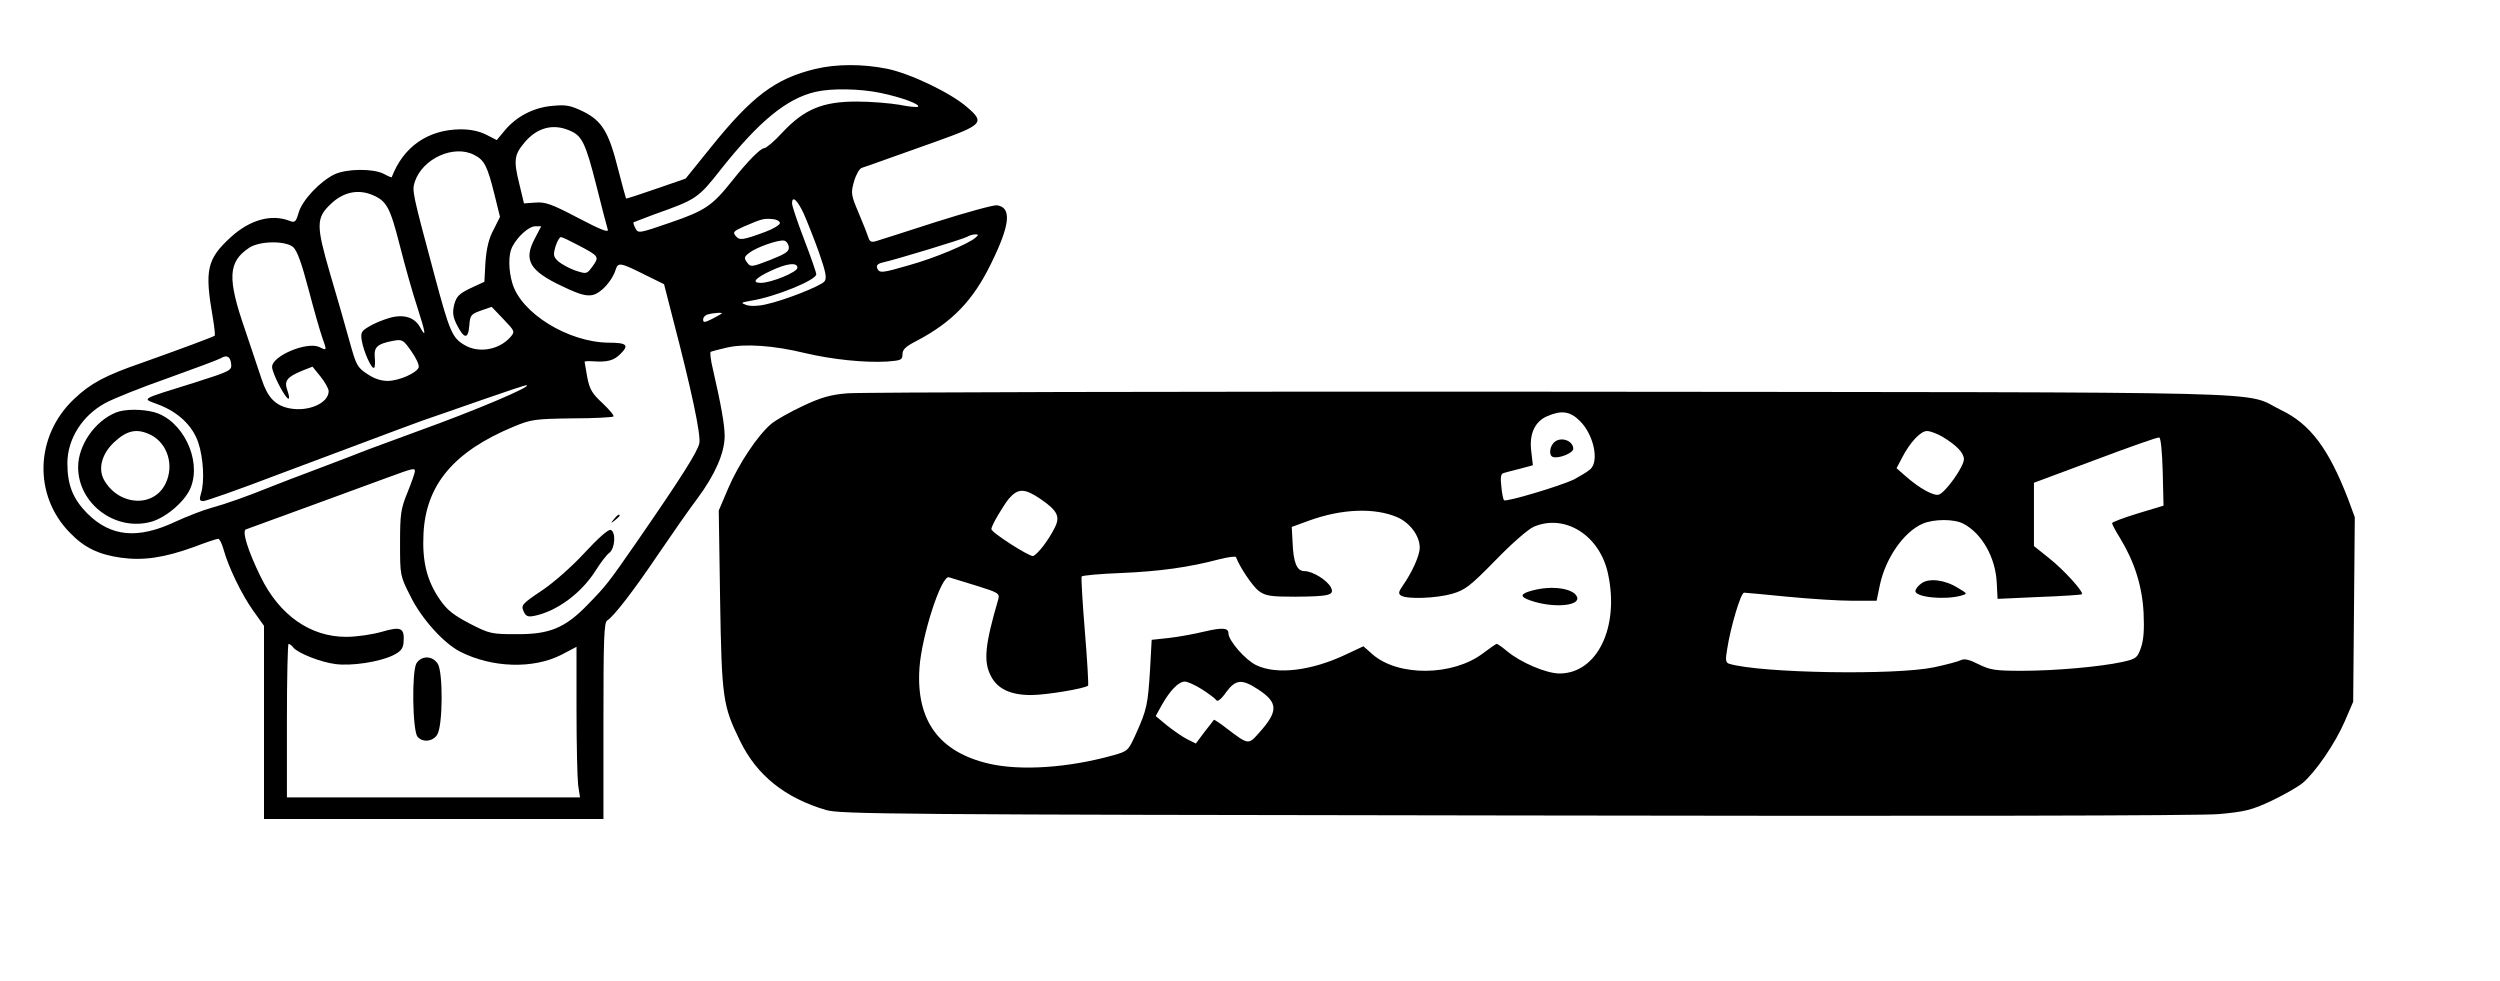<?xml version="1.0" standalone="no"?>
<!DOCTYPE svg PUBLIC "-//W3C//DTD SVG 20010904//EN"
 "http://www.w3.org/TR/2001/REC-SVG-20010904/DTD/svg10.dtd">
<svg version="1.0" xmlns="http://www.w3.org/2000/svg"
 width="928pt" height="364pt" viewBox="0 0 928 364"
 preserveAspectRatio="xMidYMid meet">

<g transform="translate(0,364) scale(0.1,-0.1)"
fill="#000000" stroke="none">
<path d="M3026 3384 c-148 -36 -234 -100 -389 -293 l-92 -114 -110 -38 c-60
-21 -110 -37 -111 -36 -1 1 -14 49 -29 107 -35 140 -60 181 -130 216 -48 23
-64 26 -115 21 -70 -6 -134 -40 -177 -92 l-29 -35 -39 20 c-26 13 -58 20 -95
20 -122 -1 -213 -65 -256 -178 -1 -1 -14 4 -30 13 -40 20 -137 19 -182 -2 -54
-26 -119 -95 -133 -141 -11 -37 -14 -40 -36 -31 -67 25 -146 3 -217 -62 -88
-81 -97 -121 -66 -298 6 -35 9 -65 7 -67 -4 -4 -122 -48 -271 -101 -136 -47
-190 -76 -251 -134 -145 -137 -152 -357 -16 -496 53 -55 105 -81 189 -93 85
-12 162 0 273 40 44 17 84 30 89 30 5 0 14 -18 20 -40 18 -65 67 -167 110
-227 l40 -56 0 -359 0 -358 630 0 630 0 0 365 c0 300 2 365 14 372 23 13 98
110 191 248 49 72 113 164 144 205 66 89 100 168 101 230 0 43 -13 116 -44
251 -8 32 -11 61 -8 63 4 2 31 9 61 16 66 15 173 8 291 -21 98 -23 219 -36
303 -31 52 4 57 6 57 27 0 18 12 29 53 50 131 69 209 149 276 287 71 144 77
208 22 216 -12 2 -113 -26 -224 -61 -111 -36 -212 -68 -225 -72 -16 -5 -24 -2
-28 12 -3 10 -19 51 -36 91 -29 68 -30 75 -18 118 7 25 20 48 29 51 9 3 39 13
66 23 28 10 120 43 205 73 179 64 187 72 119 130 -61 53 -212 125 -297 142
-90 18 -188 18 -266 -1z m243 -89 c77 -16 147 -42 139 -51 -3 -3 -35 0 -69 7
-35 6 -107 12 -159 12 -126 0 -194 -28 -275 -114 -30 -33 -61 -59 -68 -59 -14
0 -62 -49 -120 -122 -73 -92 -100 -110 -228 -154 -116 -40 -120 -41 -130 -22
-6 11 -9 21 -7 23 2 1 36 14 76 29 158 56 163 59 250 170 141 177 242 260 349
285 60 14 165 12 242 -4z m-1156 -139 c47 -19 60 -44 101 -206 20 -80 39 -153
42 -162 4 -13 -26 -1 -110 43 -99 52 -122 60 -159 57 l-42 -3 -18 75 c-21 85
-18 106 20 151 46 55 105 71 166 45z m-353 -91 c38 -19 49 -41 75 -145 l21
-85 -24 -48 c-18 -33 -26 -69 -30 -120 l-4 -73 -52 -24 c-43 -21 -52 -31 -60
-61 -7 -29 -5 -45 10 -75 27 -53 42 -54 46 -3 3 39 6 43 43 56 l40 14 44 -46
c43 -45 43 -46 25 -67 -43 -48 -119 -60 -171 -28 -44 26 -54 49 -108 250 -86
321 -86 321 -75 356 29 86 145 138 220 99z m-377 -149 c52 -22 65 -45 101
-187 19 -75 48 -178 65 -229 31 -96 34 -118 11 -76 -20 38 -61 51 -114 36 -24
-7 -59 -21 -76 -32 -29 -17 -32 -23 -27 -53 7 -41 37 -108 46 -100 3 3 4 21 2
40 -3 37 10 49 69 60 33 6 37 4 67 -39 18 -25 30 -52 27 -60 -8 -21 -72 -49
-114 -50 -25 0 -51 8 -77 26 -37 24 -41 33 -65 119 -14 52 -47 166 -73 254
-52 179 -52 206 3 258 46 44 101 56 155 33z m1600 -68 c13 -29 39 -95 57 -145
26 -75 30 -96 20 -108 -14 -17 -151 -71 -218 -85 -29 -7 -58 -7 -72 -2 -22 8
-20 9 19 16 88 14 241 76 241 98 0 6 -20 64 -45 129 -25 65 -45 125 -45 134 0
30 19 14 43 -37z m-88 -36 c0 -7 -25 -22 -55 -33 -84 -31 -95 -32 -109 -15
-12 14 -8 18 30 35 68 29 72 30 104 28 17 -1 30 -8 30 -15z m-910 -58 c-43
-80 -19 -120 105 -178 61 -29 86 -36 110 -31 31 7 72 52 85 93 9 29 17 28 105
-16 l75 -37 32 -125 c69 -264 105 -433 99 -465 -6 -31 -66 -126 -234 -369
-104 -150 -111 -159 -180 -230 -84 -87 -142 -111 -264 -110 -93 0 -100 1 -174
39 -61 32 -84 50 -111 89 -49 71 -66 142 -61 245 9 182 113 305 334 397 65 27
78 29 217 31 82 0 151 4 154 7 4 3 -15 25 -40 49 -39 36 -48 51 -57 96 -5 30
-10 56 -10 58 0 2 12 3 28 2 57 -4 80 2 106 28 32 32 23 41 -46 41 -149 2
-323 109 -356 220 -15 50 -15 107 -1 135 20 39 62 77 86 77 l22 0 -24 -46z
m1635 3 c-25 -22 -150 -75 -244 -101 -103 -30 -112 -31 -120 -11 -4 10 3 17
22 21 46 10 296 86 312 95 8 5 22 9 30 9 13 0 13 -2 0 -13z m-1472 -28 c76
-40 77 -42 52 -77 -22 -30 -22 -30 -65 -16 -23 8 -51 24 -63 34 -18 17 -19 24
-10 55 6 19 15 35 20 35 5 0 34 -14 66 -31z m780 -5 c2 -17 -9 -25 -69 -49
-70 -27 -73 -27 -86 -9 -12 16 -11 21 9 36 26 20 105 48 128 45 8 -1 16 -11
18 -23z m-1840 -1 c15 -13 32 -61 57 -156 20 -76 43 -157 51 -179 18 -51 18
-50 -11 -36 -46 21 -175 -33 -175 -74 0 -23 49 -118 61 -118 4 0 2 13 -4 30
-13 36 -3 50 55 74 l38 15 30 -37 c16 -20 30 -45 30 -54 0 -44 -74 -77 -144
-64 -54 10 -83 41 -105 109 -11 34 -39 116 -61 182 -67 193 -64 253 16 306 39
25 133 26 162 2z m1872 -77 c0 -16 -97 -56 -136 -56 -36 0 -21 18 40 46 58 27
96 31 96 10z m-281 -170 c-2 -2 -19 -11 -36 -20 -28 -14 -33 -14 -33 -2 0 8 8
17 18 19 22 6 57 8 51 3z m-1821 -187 c3 -24 -3 -27 -135 -69 -208 -65 -197
-58 -137 -81 75 -28 129 -79 150 -142 19 -56 24 -146 10 -189 -7 -23 -5 -28 9
-28 9 0 132 43 273 97 451 169 546 205 587 218 22 8 105 36 184 64 80 28 149
51 155 51 27 -2 -193 -95 -399 -169 -77 -28 -162 -60 -190 -70 -27 -11 -111
-43 -185 -71 -74 -28 -151 -57 -170 -65 -89 -36 -170 -65 -225 -80 -33 -9 -94
-33 -135 -52 -139 -65 -238 -56 -326 31 -54 55 -74 106 -74 188 1 90 56 176
141 222 27 15 131 57 231 92 100 36 189 69 197 74 23 14 36 7 39 -21z m682
-399 c0 -5 -12 -40 -27 -77 -25 -61 -28 -80 -28 -189 0 -119 0 -121 38 -196
41 -84 123 -175 185 -207 118 -60 270 -65 375 -12 l57 30 0 -233 c0 -128 3
-254 6 -280 l7 -46 -544 0 -544 0 0 285 c0 157 3 285 6 285 4 0 12 -6 18 -14
18 -21 101 -54 156 -61 60 -8 163 8 213 32 29 14 38 25 40 48 4 54 -8 61 -80
40 -34 -10 -94 -19 -133 -19 -133 0 -248 80 -318 224 -47 96 -70 170 -54 175
17 6 414 151 522 191 101 37 105 38 105 24z"/>
<path d="M2279 1713 c-13 -16 -12 -17 4 -4 9 7 17 15 17 17 0 8 -8 3 -21 -13z"/>
<path d="M2170 1588 c-47 -51 -116 -112 -160 -141 -72 -48 -76 -54 -67 -75 9
-20 16 -23 41 -18 83 17 174 84 227 168 18 29 41 59 51 66 21 16 25 77 5 85
-9 3 -47 -31 -97 -85z"/>
<path d="M431 2109 c-78 -31 -141 -121 -141 -203 0 -137 140 -241 274 -202 56
17 127 79 145 129 39 103 -32 248 -137 277 -45 12 -109 12 -141 -1z m130 -84
c61 -32 86 -112 54 -179 -43 -91 -172 -85 -228 11 -24 42 -10 96 35 140 50 47
87 54 139 28z"/>
<path d="M1546 1178 c-18 -30 -15 -250 4 -273 19 -22 57 -18 73 8 21 33 22
232 2 263 -20 31 -60 31 -79 2z"/>
<path d="M3145 2180 c-63 -5 -99 -16 -165 -47 -47 -22 -100 -52 -118 -67 -51
-44 -120 -148 -159 -239 l-35 -82 5 -330 c6 -366 10 -395 74 -525 62 -128 167
-212 320 -257 54 -15 246 -17 2558 -20 1545 -3 2543 -1 2611 5 98 9 122 15
195 49 46 22 99 52 117 67 48 41 120 146 156 229 l31 72 3 343 3 342 -25 68
c-72 186 -140 278 -249 330 -149 72 97 65 -2712 68 -1391 1 -2566 -2 -2610 -6z
m2720 -103 c51 -51 72 -149 38 -179 -10 -9 -37 -25 -59 -37 -51 -25 -253 -85
-261 -78 -3 3 -8 26 -10 51 -4 34 -2 47 8 50 8 2 35 10 61 16 l48 13 -6 52
c-8 64 13 110 59 130 53 23 85 19 122 -18z m1345 -58 c53 -32 80 -60 80 -84 0
-27 -68 -123 -93 -131 -19 -6 -72 23 -124 69 l-33 29 20 38 c29 57 69 100 93
100 12 0 38 -10 57 -21z m818 -131 l3 -125 -96 -29 c-52 -16 -95 -32 -95 -36
0 -4 13 -29 30 -56 53 -87 82 -178 87 -277 3 -63 0 -102 -10 -130 -13 -37 -18
-41 -68 -52 -82 -18 -250 -33 -374 -33 -99 0 -117 3 -160 24 -33 17 -53 22
-65 16 -9 -5 -54 -17 -101 -27 -142 -30 -643 -22 -760 13 -13 4 -15 13 -8 53
13 85 51 211 63 211 6 0 79 -7 161 -15 83 -8 191 -15 240 -15 l91 0 12 58 c21
100 89 198 159 228 42 18 117 18 151 0 69 -36 120 -126 124 -221 l3 -58 154 7
c85 3 156 8 159 10 8 8 -67 91 -123 135 l-55 44 0 117 0 118 228 85 c125 47
232 85 237 83 6 -1 11 -55 13 -128z m-4166 -100 c64 -44 75 -66 52 -109 -23
-46 -62 -96 -79 -103 -12 -4 -155 87 -155 100 0 13 42 84 65 113 34 39 58 39
117 -1z m1325 -68 c47 -21 83 -69 83 -113 0 -29 -28 -91 -63 -141 -16 -23 -17
-30 -6 -37 23 -14 131 -10 190 7 48 14 67 29 161 125 59 61 122 116 142 124
116 49 245 -33 275 -175 43 -199 -41 -370 -180 -370 -49 0 -145 41 -195 83
-18 15 -35 27 -38 27 -3 0 -26 -16 -51 -35 -112 -85 -315 -87 -410 -4 l-34 30
-64 -30 c-128 -61 -258 -77 -334 -40 -40 19 -103 91 -103 118 0 21 -23 22 -88
7 -37 -9 -96 -20 -132 -24 l-65 -7 -6 -110 c-8 -130 -12 -149 -51 -236 -30
-66 -30 -67 -87 -83 -165 -46 -341 -58 -459 -31 -186 43 -272 160 -259 355 8
120 82 348 110 337 7 -2 52 -16 101 -31 81 -25 87 -29 82 -49 -50 -171 -56
-232 -28 -286 24 -48 73 -71 149 -71 56 0 200 24 212 35 2 3 -3 93 -12 202 -9
108 -14 199 -12 203 2 4 69 10 147 13 142 6 251 21 364 51 32 8 60 12 62 8 14
-38 63 -110 85 -126 25 -18 43 -21 135 -21 128 1 147 6 132 35 -14 27 -68 60
-98 60 -28 0 -41 31 -44 108 l-3 56 63 23 c123 45 245 49 329 13z m-725 -639
c25 -16 49 -34 53 -40 4 -7 18 3 36 29 36 49 59 51 122 9 72 -48 72 -80 0
-160 -39 -44 -39 -44 -118 16 -26 20 -48 35 -49 33 -1 -2 -17 -22 -35 -45
l-32 -43 -32 16 c-18 9 -51 32 -75 51 l-42 35 22 40 c31 55 63 88 86 88 10 0
39 -13 64 -29z"/>
<path d="M5774 2002 c-21 -13 -27 -52 -10 -58 20 -8 76 14 76 30 0 28 -40 45
-66 28z"/>
<path d="M7133 1475 c-13 -9 -23 -22 -23 -29 0 -23 109 -34 170 -17 24 7 24 7
-11 28 -49 31 -108 38 -136 18z"/>
<path d="M5688 1448 c-46 -12 -48 -23 -7 -37 82 -29 186 -21 173 13 -12 32
-93 44 -166 24z"/>
</g>
</svg>
